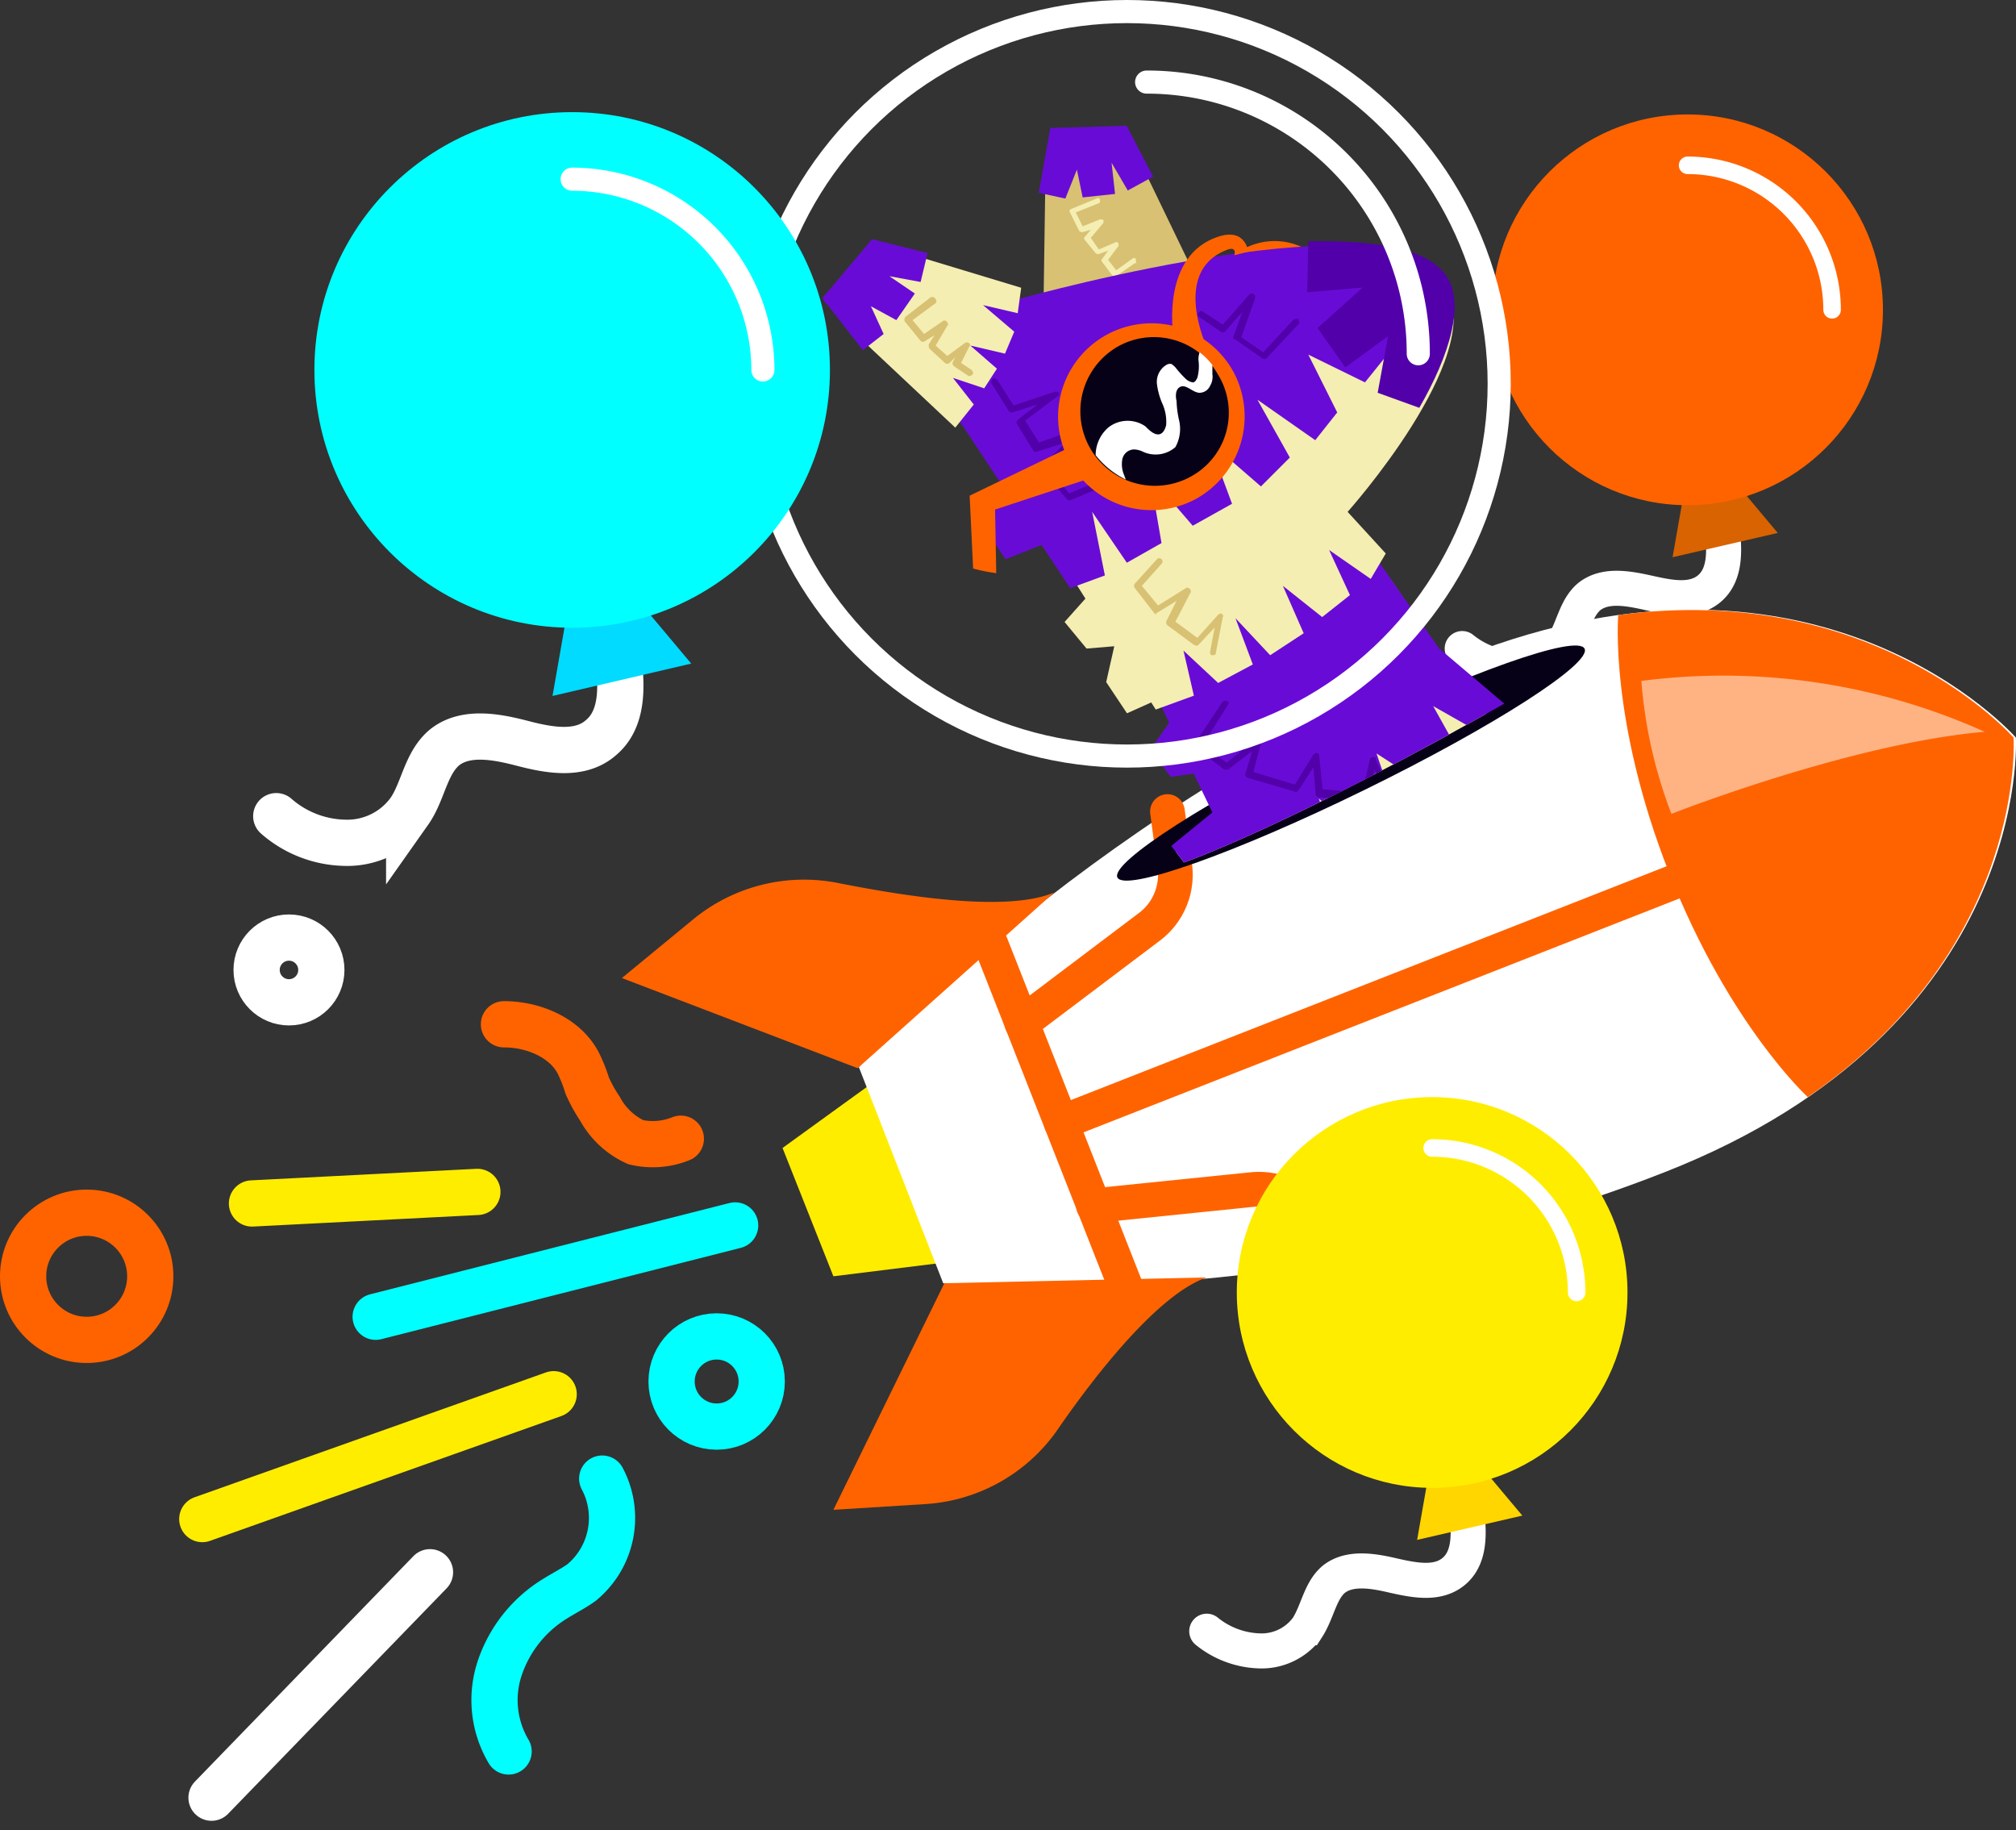 <svg xmlns="http://www.w3.org/2000/svg" xmlns:xlink="http://www.w3.org/1999/xlink" width="174.411" height="158.328" viewBox="0 0 174.411 158.328"><rect x="0" y="0" width="174.411" height="158.328" fill="#333333" stroke="none"/><defs><clipPath id="a"><path d="M34.4,66.6,8.9,33.3,0,17.8,6.9,9.1,20,12.3,21.4.9l10-.9,6.2,11.4,21.3,2.2.5,13.5L52,36.6,63.1,52.3C43.5,63.5,34.4,66.6,34.4,66.6Z"/></clipPath></defs><path d="M149,45.8c.2,1.8.3,3.9-1.1,5.1s-3.4.8-5.2.4-3.8-.8-5.2.3c-1.2,1-1.4,2.8-2.3,4.2a4.9,4.9,0,0,1-4.2,2,7.6,7.6,0,0,1-4.5-1.7" fill="none" stroke="#fff" stroke-linecap="round" stroke-miterlimit="10" stroke-width="3.031"/><path d="M146,40.8l-1.3,7.4,9.1-2.1-5.2-6.2Z" fill="#d86300"/><circle cx="16.9" cy="16.9" r="16.9" transform="translate(129.1 9.9)" fill="#ff6300"/><path d="M146,14.3a12.5,12.5,0,0,1,12.5,12.5" fill="none" stroke="#fff" stroke-linecap="round" stroke-linejoin="round" stroke-width="1.516"/><g transform="translate(2 1)"><path d="M83,107.8l-12.9,1.6L65.7,98.3l10.5-7.6Z" fill="#ffed00"/><path d="M142,100.4c-31.8,12.5-62.4,9.6-62.4,9.6L72.3,91.3S93.6,68,124.6,55.8s47.8,7,47.8,7S173.9,87.9,142,100.4Z" fill="#fff"/><path d="M86.4,87.5l11-8.3a5.627,5.627,0,0,0,2.2-5.5L99,69.2" fill="none" stroke="#ff6300" stroke-linecap="round" stroke-linejoin="round" stroke-width="3"/><path d="M92.6,103.3l13.7-1.4a5.793,5.793,0,0,1,5.4,2.5l2.6,3.8" fill="none" stroke="#ff6300" stroke-linecap="round" stroke-linejoin="round" stroke-width="3"/><ellipse cx="22.5" cy="2.6" rx="22.5" ry="2.6" transform="translate(93.528 72.567) rotate(-26.091)" fill="#070117"/><path d="M154.4,93.9c19-13.1,17.8-31.1,17.8-31.1S160.3,49.2,138,52.2c0,0-.8,9.1,4.4,22.3S154.4,93.9,154.4,93.9Z" fill="#ff6300"/><path d="M89.2,76.2c-4,1.7-12.5.4-18.6-.8A15.1,15.1,0,0,0,58,78.5l-6.2,5.1,20.4,7.8Z" fill="#ff6300"/><path d="M102.4,109.5c-4.1,1.4-9.5,8.2-13,13.3a15.055,15.055,0,0,1-11.3,6.3l-8,.5L79.7,110Z" fill="#ff6300"/><line x2="12" y2="30.5" transform="translate(83.5 80.1)" fill="none" stroke="#ff6300" stroke-linecap="round" stroke-linejoin="round" stroke-width="3"/><line x1="53" y2="20.8" transform="translate(89.8 75.3)" fill="none" stroke="#ff6300" stroke-linecap="round" stroke-linejoin="round" stroke-width="3"/><path d="M140,57.9a55.107,55.107,0,0,1,29.7,4.4c-11.6,1-27.1,7.1-27.1,7.1A40.893,40.893,0,0,1,140,57.9Z" fill="#ffb383"/><path d="M56.9,97.5a6.484,6.484,0,0,1-3.9.3,6.694,6.694,0,0,1-3.1-2.9,12.81,12.81,0,0,1-1.1-2,13.356,13.356,0,0,0-.7-1.8c-1.1-2.3-3.9-3.5-6.5-3.5" fill="none" stroke="#ff6300" stroke-linecap="round" stroke-miterlimit="10" stroke-width="4"/><path d="M42,150.5a8.717,8.717,0,0,1-.7-7.4,11.23,11.23,0,0,1,4.7-5.8c.8-.5,1.6-.9,2.3-1.4a7.241,7.241,0,0,0,1.8-9" fill="none" stroke="aqua" stroke-linecap="round" stroke-miterlimit="10" stroke-width="4"/><line x1="31.1" y2="7.9" transform="translate(30.5 105)" fill="none" stroke="aqua" stroke-linecap="round" stroke-miterlimit="10" stroke-width="4"/><line x1="19.5" y2="1" transform="translate(19.8 102.1)" fill="none" stroke="#ffed00" stroke-linecap="round" stroke-miterlimit="10" stroke-width="4"/><line x1="18.9" y2="19.5" transform="translate(16.3 135)" fill="none" stroke="#fff" stroke-linecap="round" stroke-miterlimit="10" stroke-width="4"/><line x1="30.4" y2="10.8" transform="translate(15.5 119.6)" fill="none" stroke="#ffed00" stroke-linecap="round" stroke-miterlimit="10" stroke-width="4"/><circle cx="3.9" cy="3.9" r="3.9" transform="translate(56.1 114.6)" fill="none" stroke="aqua" stroke-linecap="round" stroke-miterlimit="10" stroke-width="4"/><circle cx="5.5" cy="5.5" r="5.5" transform="translate(0 103.9)" fill="none" stroke="#ff6300" stroke-linecap="round" stroke-miterlimit="10" stroke-width="4"/><circle cx="2.8" cy="2.8" r="2.8" transform="translate(20.2 80.1)" fill="none" stroke="#fff" stroke-linecap="round" stroke-miterlimit="10" stroke-width="4"/><g transform="translate(66.028 7.003)"><g clip-path="url(#a)"><g transform="translate(2.659 2.873)"><g transform="translate(1.584 -0.379)"><path d="M40.8,20.9a5.644,5.644,0,1,1,2.1-7.7,5.533,5.533,0,0,1-2.1,7.7Z" fill="#ff6300"/></g><g transform="translate(1.584 -0.379)"><path d="M40.5,19.5a4.478,4.478,0,1,1,1.7-6.1,4.436,4.436,0,0,1-1.7,6.1Z" fill="#070117"/></g><path d="M19.4,74.5a5.323,5.323,0,0,0-8.6,2.6,5.946,5.946,0,0,0,.2,3.5.758.758,0,0,0,.2.4l.2.5a4.179,4.179,0,0,0,.4,1c.2.7.4,1.4.6,2.2a18.457,18.457,0,0,1,.4,2.3,7.634,7.634,0,0,1-.2,2.6,5.023,5.023,0,0,1-.5,1.3,8.341,8.341,0,0,1-.8,1.2,6.915,6.915,0,0,1-2.2,1.6,20.363,20.363,0,0,1-2.2.9l-2.1.6-.9-3.6a26.643,26.643,0,0,0,3.8-1,2.55,2.55,0,0,0,1.2-.8,2.589,2.589,0,0,0,.7-1.1,4.4,4.4,0,0,0,.2-1.6,12.252,12.252,0,0,0-.2-1.9c-.1-.6-.3-1.3-.4-1.9-.1-.3-.2-.6-.3-1l-.2-.5c-.1-.2-.1-.4-.2-.6a9.863,9.863,0,0,1-.3-2.4,7.267,7.267,0,0,1,.4-2.5,5.9,5.9,0,0,1,1.2-2.2,7.28,7.28,0,0,1,1.8-1.7,7.714,7.714,0,0,1,4.7-1.2,8.648,8.648,0,0,1,2.3.6,8.578,8.578,0,0,1,2,1.3Z" fill="#5200a9"/><g transform="translate(57.832 53.488)"><path d="M17.7,4.8.9,0,.3,3,3.1,4.3l-3,.5L0,6.9l3.1.8L0,8.5l.2,2.1,3.6.8-3.1.8.8,2.2,15.9-2.3Z" fill="#e2cc00"/><path d="M19.5,11.8l-8.8,1.9-.8-3.1,2.7-.8L9.8,9.3l.4-2.9h2.6L10.5,4.8l1.1-2.2,8.6,2.7Z" fill="#690bd6"/></g><g transform="translate(32.998 76.661)"><path d="M18.1,15.6,10.1,0,7.5,1.6l1,2.9L6.1,2.7,4.5,4.1,6,6.9,3.3,5.1,1.9,6.7,3.8,9.9,1,8.2,0,10.3,12.5,20.4Z" fill="#e2cc00"/><path d="M14.1,21.6,6.7,16.4l1.7-2.7,2.5,1.5L9.3,12.9l2.4-1.7,1.8,1.9-.4-2.8,2.3-.7,3.9,8.1Z" fill="#690bd6"/></g><g transform="translate(19.179)"><path d="M.6,2.7.4,16.3l13.1-3.4L7.8,1.1Z" fill="#d8c173"/><path d="M7.6,0,9.9,4.4,7.7,5.6,6.3,3.2l.3,2.7-2.8.3L3.3,3.8l-1,2.5L0,5.8,1,.2Z" fill="#690bd6"/><path d="M6.4,13h0l-.9-1.2a.188.188,0,0,1,0-.3l.5-.7-.8.3a.367.367,0,0,1-.3-.1L4,9.9c-.1-.1-.1-.3,0-.3L4.5,9l-.7.2a.367.367,0,0,1-.3-.1L2.7,7.5a.192.192,0,0,1,.1-.3h0L5,6.3a.192.192,0,0,1,.3.1c0,.1,0,.3-.1.3l-2,.8.6,1.2,1.5-.6c.1,0,.3,0,.3.1v.2L4.5,9.7l.7,1,1.4-.6a.192.192,0,0,1,.3.1v.2L6,11.6l.7.9,1.4-1c.1-.1.3-.1.3.1s.1.3-.1.3h0L6.7,13C6.6,13.1,6.4,13.1,6.4,13Z" fill="#f4eeb2"/></g><path d="M19.8,77.4l4.7,14.2h3.1l11.2-4.7.8-2.5,1.8,1,3.4-1.9-.6-2.2,2.5,1.2L50,80.1l-.7-2.3L51.8,79l3.6-2.8-.5-2.3,3.9-.8,3.5-8.6-1.4-1.9h2.8l1.9-4-3.2-2.3-7.6-4.1Z" fill="#690bd6"/><path d="M19.4,75.4a2.628,2.628,0,0,0-1.5-.7,3.219,3.219,0,0,0-1.7.1,5.308,5.308,0,0,0-2.9,1.9,4.553,4.553,0,0,0-.8,3.2,8.447,8.447,0,0,0,.5,1.7c.1.1.1.3.2.4l.2.5c.2.3.3.7.5,1a32.551,32.551,0,0,1,1.5,4.4,6.883,6.883,0,0,1,.2,2.5,7.512,7.512,0,0,1-.5,2.6,6.08,6.08,0,0,1-1.5,2.4A8.341,8.341,0,0,1,11.5,97c-1.3.7-2.7,1.3-4.1,1.9L6,95.5l2-.7A14.166,14.166,0,0,0,9.8,94a6.706,6.706,0,0,0,1.4-.9,2.73,2.73,0,0,0,.9-1.2,6.516,6.516,0,0,0,.3-3.4,16.569,16.569,0,0,0-1.1-3.8,10.375,10.375,0,0,1-.4-1l-.2-.5a1.421,1.421,0,0,1-.2-.6,6.874,6.874,0,0,1-.5-2.4,5.82,5.82,0,0,1,.3-2.6,10.076,10.076,0,0,1,1.2-2.3,7.291,7.291,0,0,1,4.3-2.5,5.3,5.3,0,0,1,2.5.1,6.117,6.117,0,0,1,1.2.5,3.915,3.915,0,0,1,1,.8Z" fill="#ffed00"/><path d="M20.1,74a5.2,5.2,0,0,0-3-2,6.984,6.984,0,0,0-3.8.2,8.251,8.251,0,0,0-3.2,2,5.605,5.605,0,0,0-1.5,3.3,6.054,6.054,0,0,0,0,1.9.9.9,0,0,0,.1.5.9.9,0,0,1,.1.5c0,.2.1.3.1.5v.2l.1.3a18.916,18.916,0,0,1,.5,2.3,10.479,10.479,0,0,1,.1,2.5,3.529,3.529,0,0,1-.3,1.4A6.109,6.109,0,0,1,8.6,89a3.745,3.745,0,0,1-1.3,1.2,4.418,4.418,0,0,1-1.6.6,7.587,7.587,0,0,1-3-.1,5.023,5.023,0,0,1-1.3-.5A4.2,4.2,0,0,1,0,89.3l2.5-2.7A1,1,0,0,0,3,87c.2.1.5.2.7.3a3.178,3.178,0,0,0,1.4.2c.2,0,.3-.1.5-.1.1-.1.3-.2.4-.3a2.106,2.106,0,0,0,.5-1.3A10.869,10.869,0,0,0,6.6,84a6.929,6.929,0,0,0-.3-2l-.1-.5c0-.2-.1-.4-.1-.6s-.1-.5-.1-.7a1.268,1.268,0,0,0-.1-.6A10.479,10.479,0,0,1,6,77.1a9.678,9.678,0,0,1,.8-2.4,7.492,7.492,0,0,1,1.5-2,9.214,9.214,0,0,1,4.3-2.4,10.154,10.154,0,0,1,4.9,0,9.432,9.432,0,0,1,2.3,1,5.194,5.194,0,0,1,1.7,1.9Z" fill="#ffed00"/><path d="M63.2,56s-5.3-4.6-7-7.1l-6.6-9.7L31.7,52.3l4.6,6.4L20.9,70.8c-3.3,4.3-1.4,10-1.4,10l2.7.5L23.8,78l1.4,3.7,3.3-.2.9-3.6,2.2,3,3.1-1.2-.3-4.2,4.1,2.3,3-2-.9-4.1,3.3,2.1,3.6-2.5-.9-3.6,3.6,1.9,2.6-1.8-.9-4.3,4.4,1.2,2.5-2.6-1.9-3.3,4.3.6Z" fill="#f4eeb2"/><path d="M53.8,13.2c-5.2-6.6-37.4,2.1-37.4,2.1L4.6,10.5l-4,4.7,12,10.7L29,48.6l5.2,10.8L21.2,70l-2.3,2.8,5.5.1,1.7-3.8,1.2,3.2,4.6-1.5L31.7,67l2.6,2.4,3.9-2.6-1.1-3.9,4.2,2.6L45,62.3l-1.6-4.1,3.7,3L50,59l-1.6-4.7,4.5,2.9,2.8-2.7-2.4-4.3,4.4,2.5,2-2.5-5.9-5L45.6,33.4C45.7,33.3,57.6,18,53.8,13.2Z" fill="#690bd6"/><path d="M12.5,24,29.3,50.5l3.3-1.2-.9-3.9,3,2.8,3-1.6-1.5-4,3,3.2,2.9-1.9-1.8-4.1,3.4,2.7,2.4-1.9-1.8-3.9,3.6,2.5L49.2,37l-3.3-3.6s11.9-13.3,8.6-19.3S12.5,24,12.5,24Z" fill="#f4eeb2"/><path d="M16.3,15.3,7.6,11.7,5.4,19.4l7.1,6.4L21.9,40l3-1.1-1.1-5.5,3,4.4,3-1.7-1-5.8,3.7,4.3,3.4-1.9-2-5.4,4.5,3.9,2.5-2.5-2.8-5,5,3.5L45,24.8l-2.5-5,4.9,2.4,2.9-3.6-2.7-3.9,4.1,1.6,1.7-2.5L53.2,12C45.6,6.9,16.3,15.3,16.3,15.3Z" fill="#690bd6"/><path d="M16.7,29.4l-2.8,4.5,2.4,3.6,4.8-1.9Z" fill="#690bd6"/><path d="M15.1,22.3c-.1-.1,0-.3.1-.4s.3,0,.4.1L17,24.2,20.6,23c.1,0,.3,0,.3.1a.192.192,0,0,1-.1.3L18,25.5l1.2,1.9,3.4-1.2c.1,0,.3,0,.3.1a.187.187,0,0,1,0,.3l-2.9,3,1.8,2.2,3.9-1.6c.1-.1.3,0,.4.1s0,.3-.1.4h0l-4.1,1.7a.367.367,0,0,1-.3-.1l-2.1-2.5a.3.3,0,0,1,0-.4l2-2-2.5.8c-.1,0-.3,0-.3-.1l-1.4-2.3c-.1-.1,0-.3.1-.4l1.7-1.3-2.2.7c-.1,0-.3,0-.3-.1l-1.5-2.4Z" fill="#5200a9"/><g transform="translate(0.459 9.815)"><path d="M1.6,7l9.9,9.3,1.6-2L11.3,12l2.7.9,1.1-1.7-2.3-2,3,.7L16.6,8,13.9,5.7l3,.7.3-2.2L5.3.6Z" fill="#f4eeb2"/><path d="M4.3,0,9.1,1.2,8.5,3.7,5.8,3.2,8,4.7,6.4,7,4.2,5.8,5.3,8.2,3.5,9.6,0,5.1Z" fill="#690bd6"/><path d="M7.1,7h0a.367.367,0,0,1,.1-.3L9.4,5c.2,0,.3,0,.4.2a.247.247,0,0,1-.1.4L7.8,7l1,1.2,1.6-1.1a.247.247,0,0,1,.4.1.187.187,0,0,1,0,.3l-1,1.7,1,.9L12.3,9a.3.3,0,0,1,.4,0,.187.187,0,0,1,0,.3L12,10.7l.9.6c.1.1.2.3.1.4s-.3.2-.4.1L11.4,11c-.1-.1-.2-.2-.1-.4l.2-.4-.5.5a.3.3,0,0,1-.4,0L9.3,9.5c-.1-.1-.1-.2-.1-.4l.5-.8-.8.5a.3.3,0,0,1-.4,0L7.2,7.2C7.1,7.1,7.1,7.1,7.1,7Z" fill="#d8c173"/></g><g transform="translate(53.77 61.288)"><path d="M18.8,12.2,6.2,0,4.3,2.4,6.2,4.8l-2.8-1L2.2,5.7,4.6,7.8,1.4,7,.6,9l2.8,2.4L.3,10.7,0,13l15.1,5.5Z" fill="#ffed00"/><path d="M17,19.1,8.4,16.6l.7-3.2,2.8.6L9.6,12.4,11.3,10l2.3,1.2L12.4,8.7l2-1.4,6.3,6.4Z" fill="#690bd6"/><path d="M7.7,10.8H7.5l-1.6-.4-.3.8c0,.1-.2.2-.3.2s-.2-.2-.2-.4l.4-1c0-.1.2-.2.3-.2l.5.1-.6-.5c-.1,0-.1-.2-.1-.3l.9-1.7c.1-.1.2-.2.3-.1l1,.3-.7-.8c-.1-.1-.2-.3-.1-.4L8.3,4.6c.1-.1.3-.2.4-.1h0L11,6.4a.283.283,0,0,1-.4.4l-2-1.7-1,1.4L9.1,7.8a.3.3,0,0,1,0,.4c0,.1-.1.1-.2.1l-2-.5L6.2,9.1l1.5,1.2a.367.367,0,0,1,.1.3C7.8,10.7,7.7,10.7,7.7,10.8Z" fill="#e2cc00"/></g><path d="M54.3,12.8C52.5,10.5,48,9.9,42.5,10l-.1,4.4,4.8-.4-3.9,3.5,2.4,3.4,3.7-2.7-.9,4.9,3.6,1.3C54.7,19.9,56.2,15.2,54.3,12.8Z" fill="#5200a9"/><path d="M33,16.5a.247.247,0,0,1,.1-.4.187.187,0,0,1,.3,0l1.7,1.1,2.3-2.6a.3.3,0,0,1,.4,0,.367.367,0,0,1,.1.3l-1.2,3.4,1.9,1.3,2.6-2.8a.6.6,0,0,1,.4-.1.6.6,0,0,1,.1.4h0l-2.8,3c-.1.1-.2.1-.4,0l-2.3-1.6c-.2,0-.2-.1-.2-.2l.8-2.2-1.5,1.7c-.1.1-.2.1-.4,0L33,16.5Z" fill="#5200a9"/><path d="M29.2,42.2h0L27.5,40a.3.3,0,0,1,0-.4l1.9-2.1a.283.283,0,1,1,.4.4h0l-1.7,1.9,1.4,1.7L31.9,40c.1-.1.3,0,.4.1,0,.1.1.2,0,.3L31,42.9l1.9,1.4,1.8-2a.367.367,0,0,1,.3-.1c.1.1.2.2.1.3l-.6,3.1c0,.2-.2.2-.3.2-.2,0-.2-.2-.2-.3l.4-2.1L33,44.9c-.1.1-.2.1-.4,0l-2.3-1.7a.367.367,0,0,1-.1-.3l.9-1.8-1.8,1.1C29.4,42.3,29.3,42.3,29.2,42.2Z" fill="#d8c173"/><g transform="translate(38.015 74.931)"><path d="M.3,5.2,2,7.5,5,6.1l-.9-3L6.6,4.8,9,3,7.7.3l3.3,1" fill="#690bd6"/><path d="M2.1,7.7a.367.367,0,0,1-.3-.1L.1,5.4A.3.3,0,0,1,.1,5c.1-.1.3,0,.4.1L2.1,7.2,4.7,6,3.9,3.2c0-.1,0-.3.2-.3h.2L6.7,4.5l2-1.6L7.5.4c-.1-.1,0-.3.1-.4h.2l3.3,1c.1,0,.2.2.2.4,0,.1-.2.2-.3.2L8.2.7l1,2.1a.192.192,0,0,1-.1.3l-2.2,2a.188.188,0,0,1-.3,0l-2-1.3L5.3,6c0,.1,0,.3-.1.3L2.1,7.7Z" fill="#5200a9"/></g><g transform="translate(24.181 83.437)"><path d="M10.4,17.6,14.4.5l-3-.4L10.3,2.9,9.6,0H7.4L6.8,3.1,5.9,0,3.8.4,3.2,4,2.2.9,0,1.9,3,17.7Z" fill="#ffed00"/><path d="M3.5,19.6,1.2,10.9l3.1-1,1,2.7.2-2.8,2.9.2.1,2.6L10,10.2l2.2,1L10,19.9Z" fill="#690bd6"/><path d="M11.2,8.1h-.1c-.2,0-.3-.2-.2-.3h0l.4-2.6L9.5,5.1l-.4,2c0,.2-.2.2-.3.2a.215.215,0,0,1-.2-.2L8,5.1l-1.5.2L6.3,7.1c0,.2-.2.3-.3.2a.215.215,0,0,1-.2-.2L5.3,5.6l-.8.2c-.2,0-.3-.1-.3-.2s.1-.3.2-.3l1-.3c.1,0,.3.1.3.2l.2.5L6,5c0-.1.1-.2.3-.2l1.9-.1c.1,0,.2.1.3.2l.3,1L9,4.7c0-.1.2-.2.3-.2l2.2.2a.265.265,0,0,1,.3.3h0l-.4,2.9C11.3,8,11.3,8.1,11.2,8.1Z" fill="#e2cc00"/></g><g transform="translate(32.639 49.699)"><path d="M2.7.3.3,3.9,2.8,5.7,5.6,3.5,4.7,6.4,8.8,7.6l1.7-2.8L10.8,8l3.9.2.8-3.1,1.2,3.1,3.6-.4" fill="#690bd6"/><path d="M4.6,6.7c-.1,0-.2-.2-.2-.3l.6-2L2.9,6H2.6L.1,4.1C0,4.1,0,3.9,0,3.8L2.4.2c.2-.2.3-.2.5-.1.1,0,.1.2,0,.3L.7,3.9,2.8,5.4,5.4,3.3a.3.3,0,0,1,.4,0,.188.188,0,0,1,0,.3L5.1,6.2,8.7,7.3l1.6-2.6c.1-.1.3-.2.4-.1.1,0,.1.1.1.2l.3,2.9,3.4.3.7-2.9c0-.1.2-.2.3-.2a.215.215,0,0,1,.2.2L16.9,8l3.4-.4c.2,0,.3.1.3.2s-.1.3-.2.3l-3.6.4c-.1,0-.2-.1-.3-.2L15.6,6,15,8.4c0,.1-.2.2-.3.2l-3.9-.2c-.1,0-.2-.1-.3-.2l-.2-2.4L9,7.8c-.1.1-.2.2-.3.1L4.6,6.7Z" fill="#5200a9"/></g><path d="M42.3,70.3H42l-2-1.6a.283.283,0,1,1,.4-.4l1.8,1.4,2.3-1.6-.3-2.8c0-.2.1-.3.2-.3h.1l2.9,1.2,2.4-1.9-1.1-2.7c-.1-.1,0-.3.2-.4h.2l2.7,1.6,1.1-.8a.292.292,0,1,1,.3.5l-1.2,1a.188.188,0,0,1-.3,0l-2.1-1.3.8,2.2a.367.367,0,0,1-.1.3l-2.7,2.1a.188.188,0,0,1-.3,0l-2.6-1.1.3,2.5a.367.367,0,0,1-.1.3l-2.6,1.8Z" fill="#e2cc00"/><path d="M20.4,76.2a3.938,3.938,0,0,0-3-.4,3.788,3.788,0,0,0-2.3,1.8,5.183,5.183,0,0,0-.5,3,9.363,9.363,0,0,0,.4,1.6.758.758,0,0,0,.2.4c.1.1.1.3.2.4l.4.8a29.535,29.535,0,0,1,1.6,3.7,15.985,15.985,0,0,1,.5,2.1,8.879,8.879,0,0,1,.1,2.3,7.172,7.172,0,0,1-.7,2.5c-.1.2-.3.4-.4.6-.1.1-.1.2-.2.3l-.3.3a4.44,4.44,0,0,1-1.1.8l-.6.3a1.421,1.421,0,0,1-.6.2,5.019,5.019,0,0,1-1.2.2,6.473,6.473,0,0,1-2.4-.1l.7-3.6a4.574,4.574,0,0,0,2.6-.1,1.555,1.555,0,0,0,.8-.6,3.582,3.582,0,0,0,.4-1.1,3.787,3.787,0,0,0,0-1.5c-.1-.6-.2-1.1-.3-1.7A19.571,19.571,0,0,0,13.5,85l-.6-1c-.1-.2-.1-.3-.2-.5s-.1-.3-.2-.5a7.8,7.8,0,0,1-.4-2.2,8.879,8.879,0,0,1,.1-2.3,8.488,8.488,0,0,1,.9-2.2,6.479,6.479,0,0,1,1.6-1.7,5.9,5.9,0,0,1,6.5,0Z" fill="#690bd6"/><g transform="translate(1.584 -0.379)"><path d="M31.3,32.6a8.081,8.081,0,1,1,3.1-11,8.151,8.151,0,0,1-3.1,11Z" fill="#ff6300"/></g><g transform="translate(1.584 -0.379)"><path d="M30.8,30.7a6.45,6.45,0,0,1-6.4-11.2,6.368,6.368,0,0,1,8.7,2.4,6.285,6.285,0,0,1-2.3,8.8Z" fill="#070117"/></g><path d="M34.2,21.5v-.8a5.731,5.731,0,0,0-1.1-1.1,1.7,1.7,0,0,0-.1.7,3.812,3.812,0,0,1-.1,1.5c-.1.2-.2.4-.4.4a1.141,1.141,0,0,1-.6-.3,9.016,9.016,0,0,1-.9-1c-.1-.1-.3-.3-.4-.3a.6.6,0,0,0-.4.1,1.716,1.716,0,0,0-.8,1.6,6.07,6.07,0,0,0,.5,1.8,3.805,3.805,0,0,1,.3,1.8c-.1.4-.3.8-.7.8s-.8-.4-1.1-.7a2.7,2.7,0,0,0-3.2.1,3.194,3.194,0,0,0-1.1,2.4,7.545,7.545,0,0,0,2.6,2.1c0-.1-.1-.2-.1-.3a2.4,2.4,0,0,1-.2-1.4,1.063,1.063,0,0,1,1-.9,1.884,1.884,0,0,1,.8.2,2.6,2.6,0,0,0,2.8-.4,3.256,3.256,0,0,0,.3-2.4,8.752,8.752,0,0,1-.2-1.6c-.1-.4-.1-1,.3-1.2.5-.3,1.1.5,1.7.5a1.013,1.013,0,0,0,.9-.6A1.5,1.5,0,0,0,34.2,21.5Z" fill="#fff"/><path d="M30.8,18c0-.1-1-6.8,3.9-8.4,2.4-.8,2.6,1.3,2.6,1.3l-1.2.3s.3-.9-.8-.4c-4.6,1.9-1.6,8.3-1.6,8.3Z" fill="#ff6300"/><path d="M22.1,27.7,13.2,32l.3,6.3a14.159,14.159,0,0,0,2,.4c0-.1-.1-5.5-.1-5.5l8.8-2.9Z" fill="#ff6300"/></g></g></g><path d="M92.6,50l-2.5,2.8L92,55.1l2.4-.2L93.7,58l1.8,2.7,2.9-1.3Z" fill="#f4eeb2"/><path d="M99.7,60.7l-2.2,3.2,1.8,2.3,2.7-.4Z" fill="#690bd6"/><circle cx="32.2" cy="32.2" r="32.2" transform="translate(63.3 0)" fill="none" stroke="#fff" stroke-linecap="round" stroke-linejoin="round" stroke-width="2"/><path d="M120.7,29.6A23.473,23.473,0,0,0,97.2,6.1" fill="none" stroke="#fff" stroke-linecap="round" stroke-linejoin="round" stroke-width="2"/></g><path d="M126.9,130.8c.2,1.8.3,3.9-1.1,5.1s-3.4.8-5.2.4c-1.7-.4-3.8-.8-5.2.3-1.2,1-1.4,2.8-2.3,4.2a4.9,4.9,0,0,1-4.2,2,7.6,7.6,0,0,1-4.5-1.7" fill="none" stroke="#fff" stroke-linecap="round" stroke-miterlimit="10" stroke-width="3.031"/><path d="M123.9,125.8l-1.3,7.4,9.1-2.1-5.2-6.2Z" fill="#ffd600"/><circle cx="16.9" cy="16.9" r="16.9" transform="translate(107 94.9)" fill="#ffed00"/><path d="M123.9,99.3a12.5,12.5,0,0,1,12.5,12.5" fill="none" stroke="#fff" stroke-linecap="round" stroke-linejoin="round" stroke-width="1.516"/><path d="M53.5,57c.3,2.4.4,5.2-1.5,6.8-1.8,1.6-4.5,1.1-6.8.5s-5-1.1-6.8.4c-1.6,1.4-1.8,3.8-3,5.5a6.651,6.651,0,0,1-5.6,2.7,9.273,9.273,0,0,1-5.9-2.3" fill="none" stroke="#fff" stroke-linecap="round" stroke-miterlimit="10" stroke-width="4"/><path d="M49.5,50.5l-1.7,9.7,12-2.8L53,49.3Z" fill="#00dbff"/><circle cx="22.3" cy="22.3" r="22.3" transform="translate(27.2 9.7)" fill="aqua"/><path d="M49.5,15.5A16.516,16.516,0,0,1,66,32" fill="none" stroke="#fff" stroke-linecap="round" stroke-linejoin="round" stroke-width="2"/></svg>